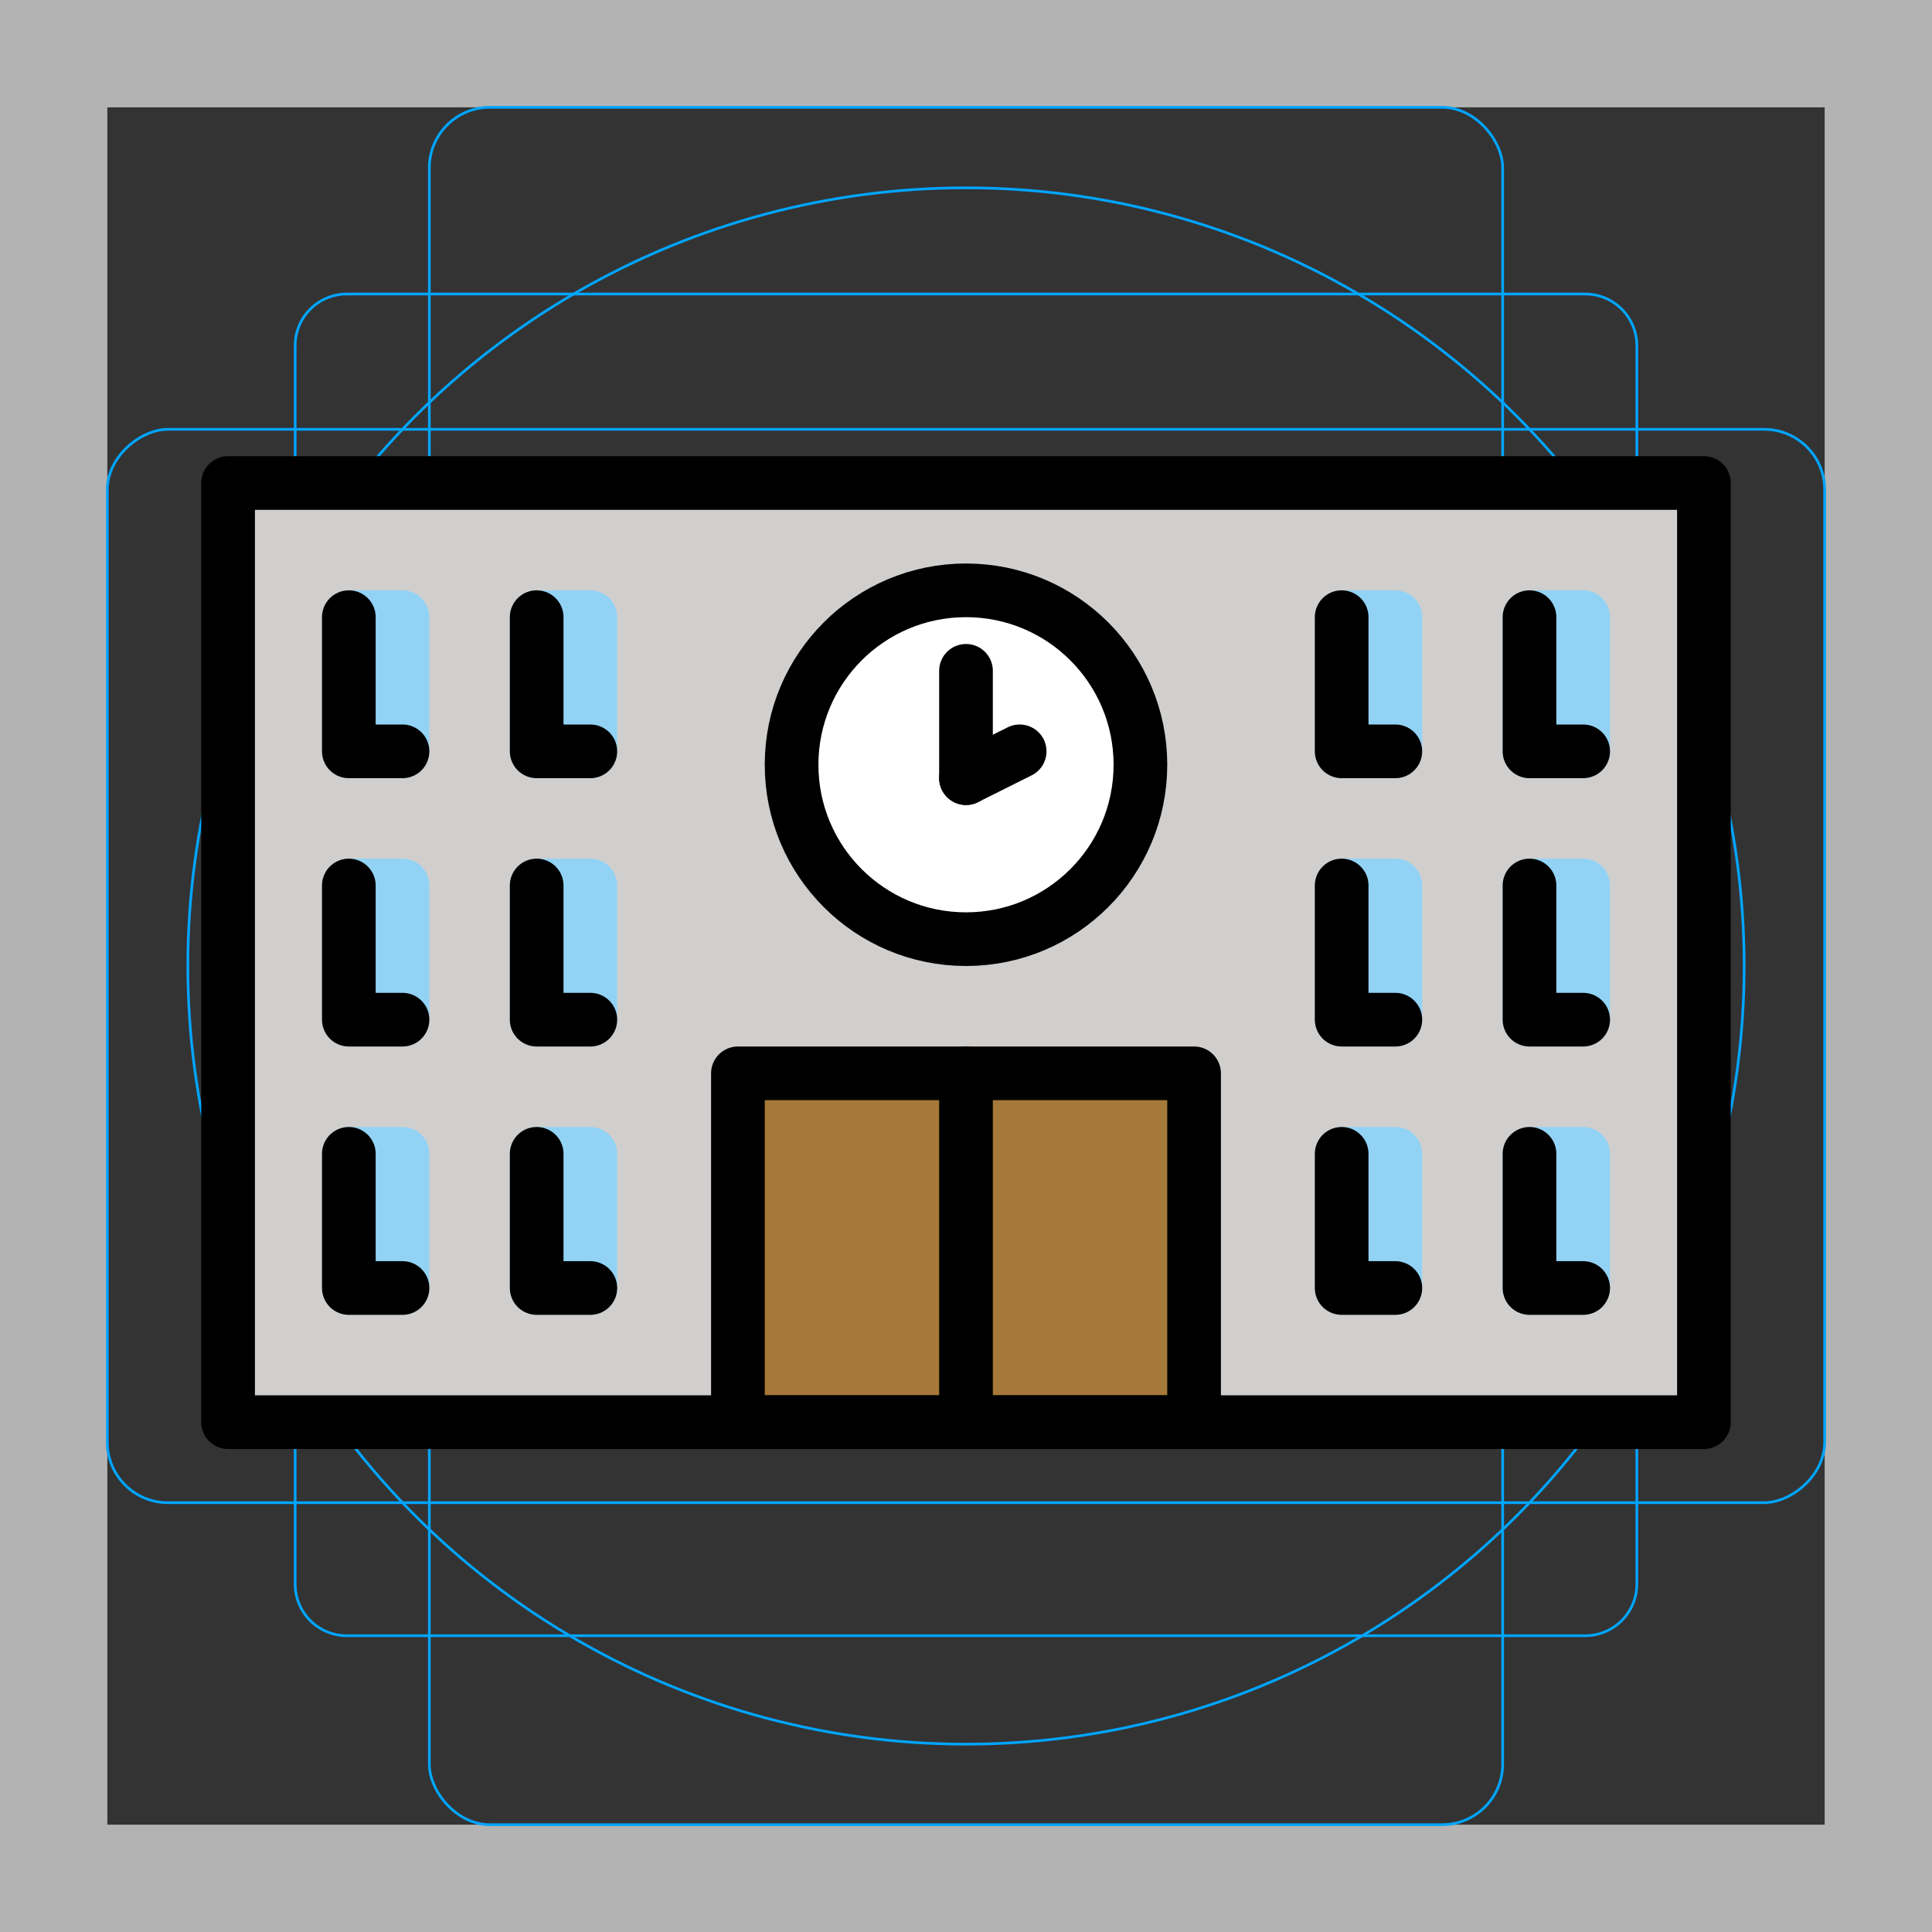 <svg id="emoji" viewBox="0 0 72 72" xmlns="http://www.w3.org/2000/svg">
  <rect x="0" y="0" width="72" height="72" fill="#333333" stroke="none"/>
  <g id="grid">
    <path fill="#b3b3b3" d="M68,4V68H4V4H68m4-4H0V72H72V0Z"/>
    <path fill="none" stroke="#00a5ff" stroke-miterlimit="10" stroke-width="0.1" d="M12.923,10.958H59.077A1.923,1.923,0,0,1,61,12.881V59.035a1.923,1.923,0,0,1-1.923,1.923H12.923A1.923,1.923,0,0,1,11,59.035V12.881A1.923,1.923,0,0,1,12.923,10.958Z"/>
    <rect x="16" y="4" rx="2.254" width="40" height="64" fill="none" stroke="#00a5ff" stroke-miterlimit="10" stroke-width="0.1"/>
    <rect x="16" y="4" rx="2.254" width="40" height="64" transform="rotate(90 36 36)" fill="none" stroke="#00a5ff" stroke-miterlimit="10" stroke-width="0.1"/>
    <circle cx="36" cy="36" r="29" fill="none" stroke="#00a5ff" stroke-miterlimit="10" stroke-width="0.1"/>
  </g>
  <g id="color">
    <rect x="8.5" y="18" width="55" height="35" fill="#D0CFCE" stroke="none" stroke-linecap="round" stroke-linejoin="round" stroke-miterlimit="10" stroke-width="2"/>
    <rect x="27.5" y="40" width="17" height="13" fill="#A57939" stroke="none" stroke-linecap="round" stroke-linejoin="round" stroke-miterlimit="10" stroke-width="2"/>
    <circle cx="36" cy="28.5" r="6.5" fill="#FFFFFF" stroke="none" stroke-linecap="round" stroke-linejoin="round" stroke-width="2"/>
    <rect x="20" y="43" width="2" height="5" fill="none" stroke="#92D3F5" stroke-linecap="round" stroke-linejoin="round" stroke-miterlimit="10" stroke-width="2"/>
    <rect x="13" y="43" width="2" height="5" fill="none" stroke="#92D3F5" stroke-linecap="round" stroke-linejoin="round" stroke-miterlimit="10" stroke-width="2"/>
    <rect x="20" y="33" width="2" height="5" fill="none" stroke="#92D3F5" stroke-linecap="round" stroke-linejoin="round" stroke-miterlimit="10" stroke-width="2"/>
    <rect x="13" y="33" width="2" height="5" fill="none" stroke="#92D3F5" stroke-linecap="round" stroke-linejoin="round" stroke-miterlimit="10" stroke-width="2"/>
    <rect x="20" y="23" width="2" height="5" fill="none" stroke="#92D3F5" stroke-linecap="round" stroke-linejoin="round" stroke-miterlimit="10" stroke-width="2"/>
    <rect x="13" y="23" width="2" height="5" fill="none" stroke="#92D3F5" stroke-linecap="round" stroke-linejoin="round" stroke-miterlimit="10" stroke-width="2"/>
    <rect x="57" y="43" width="2" height="5" fill="none" stroke="#92D3F5" stroke-linecap="round" stroke-linejoin="round" stroke-miterlimit="10" stroke-width="2"/>
    <rect x="50" y="43" width="2" height="5" fill="none" stroke="#92D3F5" stroke-linecap="round" stroke-linejoin="round" stroke-miterlimit="10" stroke-width="2"/>
    <rect x="57" y="33" width="2" height="5" fill="none" stroke="#92D3F5" stroke-linecap="round" stroke-linejoin="round" stroke-miterlimit="10" stroke-width="2"/>
    <rect x="50" y="33" width="2" height="5" fill="none" stroke="#92D3F5" stroke-linecap="round" stroke-linejoin="round" stroke-miterlimit="10" stroke-width="2"/>
    <rect x="57" y="23" width="2" height="5" fill="none" stroke="#92D3F5" stroke-linecap="round" stroke-linejoin="round" stroke-miterlimit="10" stroke-width="2"/>
    <rect x="50" y="23" width="2" height="5" fill="none" stroke="#92D3F5" stroke-linecap="round" stroke-linejoin="round" stroke-miterlimit="10" stroke-width="2"/>
  </g>
  <g id="hair"/>
  <g id="skin"/>
  <g id="skin-shadow"/>
  <g id="line">
    <rect x="8.5" y="18" width="55" height="35" fill="none" stroke="#000000" stroke-linecap="round" stroke-linejoin="round" stroke-miterlimit="10" stroke-width="2"/>
    <rect x="27.5" y="40" width="17" height="13" fill="none" stroke="#000000" stroke-linecap="round" stroke-linejoin="round" stroke-miterlimit="10" stroke-width="2"/>
    <line x1="36" x2="36" y1="53" y2="40" fill="none" stroke="#000000" stroke-linecap="round" stroke-linejoin="round" stroke-miterlimit="10" stroke-width="2"/>
    <circle cx="36" cy="28.5" r="6.5" fill="none" stroke="#000000" stroke-linecap="round" stroke-linejoin="round" stroke-width="2"/>
    <line x1="36" x2="36" y1="29" y2="25" fill="none" stroke="#000000" stroke-linecap="round" stroke-linejoin="round" stroke-width="2"/>
    <line x1="36" x2="38" y1="29" y2="28" fill="none" stroke="#000000" stroke-linecap="round" stroke-linejoin="round" stroke-width="2"/>
    <polyline fill="none" stroke="#000000" stroke-linecap="round" stroke-linejoin="round" stroke-miterlimit="10" stroke-width="2" points="22,48 20,48 20,43"/>
    <polyline fill="none" stroke="#000000" stroke-linecap="round" stroke-linejoin="round" stroke-miterlimit="10" stroke-width="2" points="15,48 13,48 13,43"/>
    <polyline fill="none" stroke="#000000" stroke-linecap="round" stroke-linejoin="round" stroke-miterlimit="10" stroke-width="2" points="22,38 20,38 20,33"/>
    <polyline fill="none" stroke="#000000" stroke-linecap="round" stroke-linejoin="round" stroke-miterlimit="10" stroke-width="2" points="15,38 13,38 13,33"/>
    <polyline fill="none" stroke="#000000" stroke-linecap="round" stroke-linejoin="round" stroke-miterlimit="10" stroke-width="2" points="22,28 20,28 20,23"/>
    <polyline fill="none" stroke="#000000" stroke-linecap="round" stroke-linejoin="round" stroke-miterlimit="10" stroke-width="2" points="15,28 13,28 13,23"/>
    <polyline fill="none" stroke="#000000" stroke-linecap="round" stroke-linejoin="round" stroke-miterlimit="10" stroke-width="2" points="59,48 57,48 57,43"/>
    <polyline fill="none" stroke="#000000" stroke-linecap="round" stroke-linejoin="round" stroke-miterlimit="10" stroke-width="2" points="52,48 50,48 50,43"/>
    <polyline fill="none" stroke="#000000" stroke-linecap="round" stroke-linejoin="round" stroke-miterlimit="10" stroke-width="2" points="59,38 57,38 57,33"/>
    <polyline fill="none" stroke="#000000" stroke-linecap="round" stroke-linejoin="round" stroke-miterlimit="10" stroke-width="2" points="52,38 50,38 50,33"/>
    <polyline fill="none" stroke="#000000" stroke-linecap="round" stroke-linejoin="round" stroke-miterlimit="10" stroke-width="2" points="59,28 57,28 57,23"/>
    <polyline fill="none" stroke="#000000" stroke-linecap="round" stroke-linejoin="round" stroke-miterlimit="10" stroke-width="2" points="52,28 50,28 50,23"/>
  </g>
</svg>
